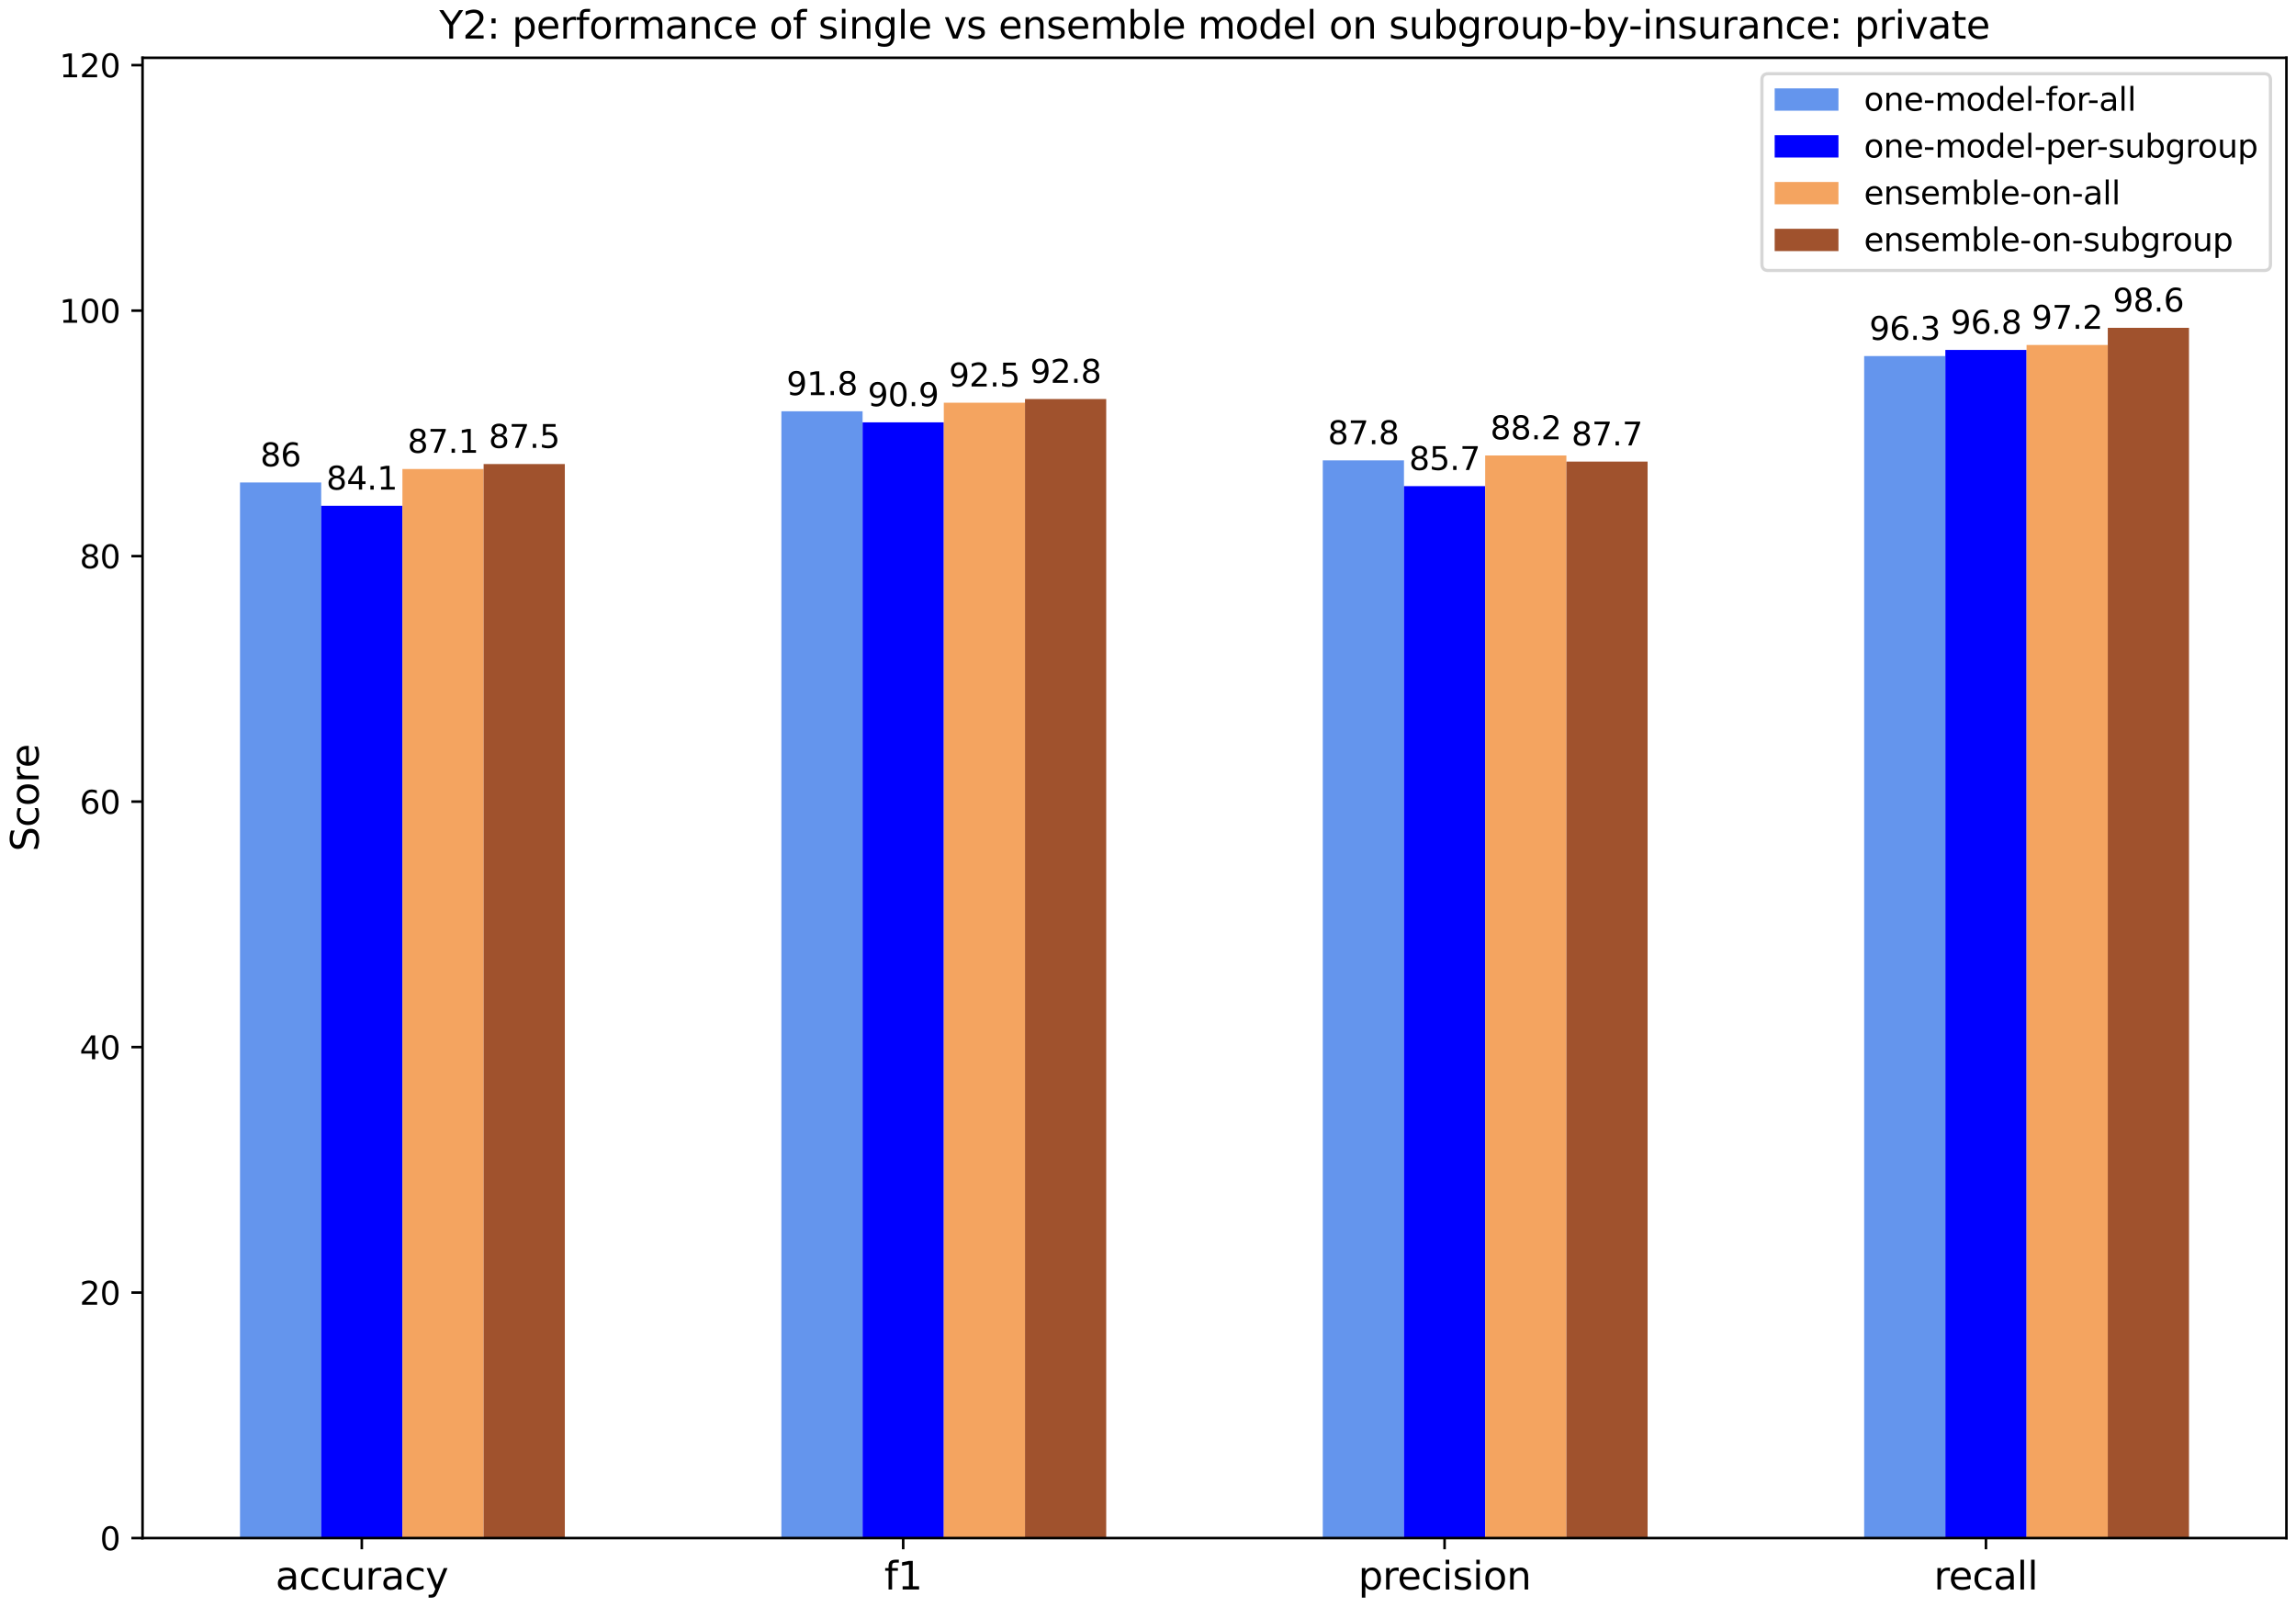 <?xml version="1.0" encoding="utf-8" standalone="no"?>
<!DOCTYPE svg PUBLIC "-//W3C//DTD SVG 1.1//EN"
  "http://www.w3.org/Graphics/SVG/1.1/DTD/svg11.dtd">
<svg xmlns:xlink="http://www.w3.org/1999/xlink" width="720pt" height="504pt" viewBox="0 0 720 504" xmlns="http://www.w3.org/2000/svg" version="1.1">
 <defs>
  <style type="text/css">*{stroke-linejoin: round; stroke-linecap: butt}</style>
 </defs>
 <g id="figure_1">
  <g id="patch_1">
   <path d="M 0 504 
L 720 504 
L 720 0 
L 0 0 
z
" style="fill: #ffffff"/>
  </g>
  <g id="axes_1">
   <g id="patch_2">
    <path d="M 44.701 482.386 
L 717 482.386 
L 717 18.118 
L 44.701 18.118 
z
" style="fill: #ffffff"/>
   </g>
   <g id="patch_3">
    <path d="M 75.261 482.386 
L 100.726 482.386 
L 100.726 151.316 
L 75.261 151.316 
z
" clip-path="url(#pd19c88e96c)" style="fill: #6495ed"/>
   </g>
   <g id="patch_4">
    <path d="M 245.033 482.386 
L 270.499 482.386 
L 270.499 128.988 
L 245.033 128.988 
z
" clip-path="url(#pd19c88e96c)" style="fill: #6495ed"/>
   </g>
   <g id="patch_5">
    <path d="M 414.805 482.386 
L 440.271 482.386 
L 440.271 144.387 
L 414.805 144.387 
z
" clip-path="url(#pd19c88e96c)" style="fill: #6495ed"/>
   </g>
   <g id="patch_6">
    <path d="M 584.577 482.386 
L 610.043 482.386 
L 610.043 111.665 
L 584.577 111.665 
z
" clip-path="url(#pd19c88e96c)" style="fill: #6495ed"/>
   </g>
   <g id="patch_7">
    <path d="M 100.726 482.386 
L 126.192 482.386 
L 126.192 158.631 
L 100.726 158.631 
z
" clip-path="url(#pd19c88e96c)" style="fill: #0000ff"/>
   </g>
   <g id="patch_8">
    <path d="M 270.499 482.386 
L 295.964 482.386 
L 295.964 132.453 
L 270.499 132.453 
z
" clip-path="url(#pd19c88e96c)" style="fill: #0000ff"/>
   </g>
   <g id="patch_9">
    <path d="M 440.271 482.386 
L 465.737 482.386 
L 465.737 152.471 
L 440.271 152.471 
z
" clip-path="url(#pd19c88e96c)" style="fill: #0000ff"/>
   </g>
   <g id="patch_10">
    <path d="M 610.043 482.386 
L 635.509 482.386 
L 635.509 109.74 
L 610.043 109.74 
z
" clip-path="url(#pd19c88e96c)" style="fill: #0000ff"/>
   </g>
   <g id="patch_11">
    <path d="M 126.192 482.386 
L 151.658 482.386 
L 151.658 147.082 
L 126.192 147.082 
z
" clip-path="url(#pd19c88e96c)" style="fill: #f4a460"/>
   </g>
   <g id="patch_12">
    <path d="M 295.964 482.386 
L 321.43 482.386 
L 321.43 126.293 
L 295.964 126.293 
z
" clip-path="url(#pd19c88e96c)" style="fill: #f4a460"/>
   </g>
   <g id="patch_13">
    <path d="M 465.737 482.386 
L 491.203 482.386 
L 491.203 142.847 
L 465.737 142.847 
z
" clip-path="url(#pd19c88e96c)" style="fill: #f4a460"/>
   </g>
   <g id="patch_14">
    <path d="M 635.509 482.386 
L 660.975 482.386 
L 660.975 108.2 
L 635.509 108.2 
z
" clip-path="url(#pd19c88e96c)" style="fill: #f4a460"/>
   </g>
   <g id="patch_15">
    <path d="M 151.658 482.386 
L 177.124 482.386 
L 177.124 145.542 
L 151.658 145.542 
z
" clip-path="url(#pd19c88e96c)" style="fill: #a0522d"/>
   </g>
   <g id="patch_16">
    <path d="M 321.43 482.386 
L 346.896 482.386 
L 346.896 125.139 
L 321.43 125.139 
z
" clip-path="url(#pd19c88e96c)" style="fill: #a0522d"/>
   </g>
   <g id="patch_17">
    <path d="M 491.203 482.386 
L 516.668 482.386 
L 516.668 144.772 
L 491.203 144.772 
z
" clip-path="url(#pd19c88e96c)" style="fill: #a0522d"/>
   </g>
   <g id="patch_18">
    <path d="M 660.975 482.386 
L 686.441 482.386 
L 686.441 102.811 
L 660.975 102.811 
z
" clip-path="url(#pd19c88e96c)" style="fill: #a0522d"/>
   </g>
   <g id="matplotlib.axis_1">
    <g id="xtick_1">
     <g id="line2d_1">
      <defs>
       <path id="mccd6553497" d="M 0 0 
L 0 3.5 
" style="stroke: #000000; stroke-width: 0.8"/>
      </defs>
      <g>
       <use xlink:href="#mccd6553497" x="113.459" y="482.386" style="stroke: #000000; stroke-width: 0.8"/>
      </g>
     </g>
     <g id="text_1">
      <!-- accuracy -->
      <g transform="translate(86.388 498.504)scale(0.12 -0.12)">
       <defs>
        <path id="DejaVuSans-61" d="M 2194 1759 
Q 1497 1759 1228 1600 
Q 959 1441 959 1056 
Q 959 750 1161 570 
Q 1363 391 1709 391 
Q 2188 391 2477 730 
Q 2766 1069 2766 1631 
L 2766 1759 
L 2194 1759 
z
M 3341 1997 
L 3341 0 
L 2766 0 
L 2766 531 
Q 2569 213 2275 61 
Q 1981 -91 1556 -91 
Q 1019 -91 701 211 
Q 384 513 384 1019 
Q 384 1609 779 1909 
Q 1175 2209 1959 2209 
L 2766 2209 
L 2766 2266 
Q 2766 2663 2505 2880 
Q 2244 3097 1772 3097 
Q 1472 3097 1187 3025 
Q 903 2953 641 2809 
L 641 3341 
Q 956 3463 1253 3523 
Q 1550 3584 1831 3584 
Q 2591 3584 2966 3190 
Q 3341 2797 3341 1997 
z
" transform="scale(0.016)"/>
        <path id="DejaVuSans-63" d="M 3122 3366 
L 3122 2828 
Q 2878 2963 2633 3030 
Q 2388 3097 2138 3097 
Q 1578 3097 1268 2742 
Q 959 2388 959 1747 
Q 959 1106 1268 751 
Q 1578 397 2138 397 
Q 2388 397 2633 464 
Q 2878 531 3122 666 
L 3122 134 
Q 2881 22 2623 -34 
Q 2366 -91 2075 -91 
Q 1284 -91 818 406 
Q 353 903 353 1747 
Q 353 2603 823 3093 
Q 1294 3584 2113 3584 
Q 2378 3584 2631 3529 
Q 2884 3475 3122 3366 
z
" transform="scale(0.016)"/>
        <path id="DejaVuSans-75" d="M 544 1381 
L 544 3500 
L 1119 3500 
L 1119 1403 
Q 1119 906 1312 657 
Q 1506 409 1894 409 
Q 2359 409 2629 706 
Q 2900 1003 2900 1516 
L 2900 3500 
L 3475 3500 
L 3475 0 
L 2900 0 
L 2900 538 
Q 2691 219 2414 64 
Q 2138 -91 1772 -91 
Q 1169 -91 856 284 
Q 544 659 544 1381 
z
M 1991 3584 
L 1991 3584 
z
" transform="scale(0.016)"/>
        <path id="DejaVuSans-72" d="M 2631 2963 
Q 2534 3019 2420 3045 
Q 2306 3072 2169 3072 
Q 1681 3072 1420 2755 
Q 1159 2438 1159 1844 
L 1159 0 
L 581 0 
L 581 3500 
L 1159 3500 
L 1159 2956 
Q 1341 3275 1631 3429 
Q 1922 3584 2338 3584 
Q 2397 3584 2469 3576 
Q 2541 3569 2628 3553 
L 2631 2963 
z
" transform="scale(0.016)"/>
        <path id="DejaVuSans-79" d="M 2059 -325 
Q 1816 -950 1584 -1140 
Q 1353 -1331 966 -1331 
L 506 -1331 
L 506 -850 
L 844 -850 
Q 1081 -850 1212 -737 
Q 1344 -625 1503 -206 
L 1606 56 
L 191 3500 
L 800 3500 
L 1894 763 
L 2988 3500 
L 3597 3500 
L 2059 -325 
z
" transform="scale(0.016)"/>
       </defs>
       <use xlink:href="#DejaVuSans-61"/>
       <use xlink:href="#DejaVuSans-63" x="61.279"/>
       <use xlink:href="#DejaVuSans-63" x="116.26"/>
       <use xlink:href="#DejaVuSans-75" x="171.24"/>
       <use xlink:href="#DejaVuSans-72" x="234.619"/>
       <use xlink:href="#DejaVuSans-61" x="275.732"/>
       <use xlink:href="#DejaVuSans-63" x="337.012"/>
       <use xlink:href="#DejaVuSans-79" x="391.992"/>
      </g>
     </g>
    </g>
    <g id="xtick_2">
     <g id="line2d_2">
      <g>
       <use xlink:href="#mccd6553497" x="283.232" y="482.386" style="stroke: #000000; stroke-width: 0.8"/>
      </g>
     </g>
     <g id="text_2">
      <!-- f1 -->
      <g transform="translate(277.302 498.504)scale(0.12 -0.12)">
       <defs>
        <path id="DejaVuSans-66" d="M 2375 4863 
L 2375 4384 
L 1825 4384 
Q 1516 4384 1395 4259 
Q 1275 4134 1275 3809 
L 1275 3500 
L 2222 3500 
L 2222 3053 
L 1275 3053 
L 1275 0 
L 697 0 
L 697 3053 
L 147 3053 
L 147 3500 
L 697 3500 
L 697 3744 
Q 697 4328 969 4595 
Q 1241 4863 1831 4863 
L 2375 4863 
z
" transform="scale(0.016)"/>
        <path id="DejaVuSans-31" d="M 794 531 
L 1825 531 
L 1825 4091 
L 703 3866 
L 703 4441 
L 1819 4666 
L 2450 4666 
L 2450 531 
L 3481 531 
L 3481 0 
L 794 0 
L 794 531 
z
" transform="scale(0.016)"/>
       </defs>
       <use xlink:href="#DejaVuSans-66"/>
       <use xlink:href="#DejaVuSans-31" x="35.205"/>
      </g>
     </g>
    </g>
    <g id="xtick_3">
     <g id="line2d_3">
      <g>
       <use xlink:href="#mccd6553497" x="453.004" y="482.386" style="stroke: #000000; stroke-width: 0.8"/>
      </g>
     </g>
     <g id="text_3">
      <!-- precision -->
      <g transform="translate(425.939 498.504)scale(0.12 -0.12)">
       <defs>
        <path id="DejaVuSans-70" d="M 1159 525 
L 1159 -1331 
L 581 -1331 
L 581 3500 
L 1159 3500 
L 1159 2969 
Q 1341 3281 1617 3432 
Q 1894 3584 2278 3584 
Q 2916 3584 3314 3078 
Q 3713 2572 3713 1747 
Q 3713 922 3314 415 
Q 2916 -91 2278 -91 
Q 1894 -91 1617 61 
Q 1341 213 1159 525 
z
M 3116 1747 
Q 3116 2381 2855 2742 
Q 2594 3103 2138 3103 
Q 1681 3103 1420 2742 
Q 1159 2381 1159 1747 
Q 1159 1113 1420 752 
Q 1681 391 2138 391 
Q 2594 391 2855 752 
Q 3116 1113 3116 1747 
z
" transform="scale(0.016)"/>
        <path id="DejaVuSans-65" d="M 3597 1894 
L 3597 1613 
L 953 1613 
Q 991 1019 1311 708 
Q 1631 397 2203 397 
Q 2534 397 2845 478 
Q 3156 559 3463 722 
L 3463 178 
Q 3153 47 2828 -22 
Q 2503 -91 2169 -91 
Q 1331 -91 842 396 
Q 353 884 353 1716 
Q 353 2575 817 3079 
Q 1281 3584 2069 3584 
Q 2775 3584 3186 3129 
Q 3597 2675 3597 1894 
z
M 3022 2063 
Q 3016 2534 2758 2815 
Q 2500 3097 2075 3097 
Q 1594 3097 1305 2825 
Q 1016 2553 972 2059 
L 3022 2063 
z
" transform="scale(0.016)"/>
        <path id="DejaVuSans-69" d="M 603 3500 
L 1178 3500 
L 1178 0 
L 603 0 
L 603 3500 
z
M 603 4863 
L 1178 4863 
L 1178 4134 
L 603 4134 
L 603 4863 
z
" transform="scale(0.016)"/>
        <path id="DejaVuSans-73" d="M 2834 3397 
L 2834 2853 
Q 2591 2978 2328 3040 
Q 2066 3103 1784 3103 
Q 1356 3103 1142 2972 
Q 928 2841 928 2578 
Q 928 2378 1081 2264 
Q 1234 2150 1697 2047 
L 1894 2003 
Q 2506 1872 2764 1633 
Q 3022 1394 3022 966 
Q 3022 478 2636 193 
Q 2250 -91 1575 -91 
Q 1294 -91 989 -36 
Q 684 19 347 128 
L 347 722 
Q 666 556 975 473 
Q 1284 391 1588 391 
Q 1994 391 2212 530 
Q 2431 669 2431 922 
Q 2431 1156 2273 1281 
Q 2116 1406 1581 1522 
L 1381 1569 
Q 847 1681 609 1914 
Q 372 2147 372 2553 
Q 372 3047 722 3315 
Q 1072 3584 1716 3584 
Q 2034 3584 2315 3537 
Q 2597 3491 2834 3397 
z
" transform="scale(0.016)"/>
        <path id="DejaVuSans-6f" d="M 1959 3097 
Q 1497 3097 1228 2736 
Q 959 2375 959 1747 
Q 959 1119 1226 758 
Q 1494 397 1959 397 
Q 2419 397 2687 759 
Q 2956 1122 2956 1747 
Q 2956 2369 2687 2733 
Q 2419 3097 1959 3097 
z
M 1959 3584 
Q 2709 3584 3137 3096 
Q 3566 2609 3566 1747 
Q 3566 888 3137 398 
Q 2709 -91 1959 -91 
Q 1206 -91 779 398 
Q 353 888 353 1747 
Q 353 2609 779 3096 
Q 1206 3584 1959 3584 
z
" transform="scale(0.016)"/>
        <path id="DejaVuSans-6e" d="M 3513 2113 
L 3513 0 
L 2938 0 
L 2938 2094 
Q 2938 2591 2744 2837 
Q 2550 3084 2163 3084 
Q 1697 3084 1428 2787 
Q 1159 2491 1159 1978 
L 1159 0 
L 581 0 
L 581 3500 
L 1159 3500 
L 1159 2956 
Q 1366 3272 1645 3428 
Q 1925 3584 2291 3584 
Q 2894 3584 3203 3211 
Q 3513 2838 3513 2113 
z
" transform="scale(0.016)"/>
       </defs>
       <use xlink:href="#DejaVuSans-70"/>
       <use xlink:href="#DejaVuSans-72" x="63.477"/>
       <use xlink:href="#DejaVuSans-65" x="102.34"/>
       <use xlink:href="#DejaVuSans-63" x="163.863"/>
       <use xlink:href="#DejaVuSans-69" x="218.844"/>
       <use xlink:href="#DejaVuSans-73" x="246.627"/>
       <use xlink:href="#DejaVuSans-69" x="298.727"/>
       <use xlink:href="#DejaVuSans-6f" x="326.51"/>
       <use xlink:href="#DejaVuSans-6e" x="387.691"/>
      </g>
     </g>
    </g>
    <g id="xtick_4">
     <g id="line2d_4">
      <g>
       <use xlink:href="#mccd6553497" x="622.776" y="482.386" style="stroke: #000000; stroke-width: 0.8"/>
      </g>
     </g>
     <g id="text_4">
      <!-- recall -->
      <g transform="translate(606.443 498.504)scale(0.12 -0.12)">
       <defs>
        <path id="DejaVuSans-6c" d="M 603 4863 
L 1178 4863 
L 1178 0 
L 603 0 
L 603 4863 
z
" transform="scale(0.016)"/>
       </defs>
       <use xlink:href="#DejaVuSans-72"/>
       <use xlink:href="#DejaVuSans-65" x="38.863"/>
       <use xlink:href="#DejaVuSans-63" x="100.387"/>
       <use xlink:href="#DejaVuSans-61" x="155.367"/>
       <use xlink:href="#DejaVuSans-6c" x="216.646"/>
       <use xlink:href="#DejaVuSans-6c" x="244.43"/>
      </g>
     </g>
    </g>
   </g>
   <g id="matplotlib.axis_2">
    <g id="ytick_1">
     <g id="line2d_5">
      <defs>
       <path id="m0570b6e862" d="M 0 0 
L -3.5 0 
" style="stroke: #000000; stroke-width: 0.8"/>
      </defs>
      <g>
       <use xlink:href="#m0570b6e862" x="44.701" y="482.386" style="stroke: #000000; stroke-width: 0.8"/>
      </g>
     </g>
     <g id="text_5">
      <!-- 0 -->
      <g transform="translate(31.339 486.185)scale(0.1 -0.1)">
       <defs>
        <path id="DejaVuSans-30" d="M 2034 4250 
Q 1547 4250 1301 3770 
Q 1056 3291 1056 2328 
Q 1056 1369 1301 889 
Q 1547 409 2034 409 
Q 2525 409 2770 889 
Q 3016 1369 3016 2328 
Q 3016 3291 2770 3770 
Q 2525 4250 2034 4250 
z
M 2034 4750 
Q 2819 4750 3233 4129 
Q 3647 3509 3647 2328 
Q 3647 1150 3233 529 
Q 2819 -91 2034 -91 
Q 1250 -91 836 529 
Q 422 1150 422 2328 
Q 422 3509 836 4129 
Q 1250 4750 2034 4750 
z
" transform="scale(0.016)"/>
       </defs>
       <use xlink:href="#DejaVuSans-30"/>
      </g>
     </g>
    </g>
    <g id="ytick_2">
     <g id="line2d_6">
      <g>
       <use xlink:href="#m0570b6e862" x="44.701" y="405.393" style="stroke: #000000; stroke-width: 0.8"/>
      </g>
     </g>
     <g id="text_6">
      <!-- 20 -->
      <g transform="translate(24.976 409.192)scale(0.1 -0.1)">
       <defs>
        <path id="DejaVuSans-32" d="M 1228 531 
L 3431 531 
L 3431 0 
L 469 0 
L 469 531 
Q 828 903 1448 1529 
Q 2069 2156 2228 2338 
Q 2531 2678 2651 2914 
Q 2772 3150 2772 3378 
Q 2772 3750 2511 3984 
Q 2250 4219 1831 4219 
Q 1534 4219 1204 4116 
Q 875 4013 500 3803 
L 500 4441 
Q 881 4594 1212 4672 
Q 1544 4750 1819 4750 
Q 2544 4750 2975 4387 
Q 3406 4025 3406 3419 
Q 3406 3131 3298 2873 
Q 3191 2616 2906 2266 
Q 2828 2175 2409 1742 
Q 1991 1309 1228 531 
z
" transform="scale(0.016)"/>
       </defs>
       <use xlink:href="#DejaVuSans-32"/>
       <use xlink:href="#DejaVuSans-30" x="63.623"/>
      </g>
     </g>
    </g>
    <g id="ytick_3">
     <g id="line2d_7">
      <g>
       <use xlink:href="#m0570b6e862" x="44.701" y="328.4" style="stroke: #000000; stroke-width: 0.8"/>
      </g>
     </g>
     <g id="text_7">
      <!-- 40 -->
      <g transform="translate(24.976 332.199)scale(0.1 -0.1)">
       <defs>
        <path id="DejaVuSans-34" d="M 2419 4116 
L 825 1625 
L 2419 1625 
L 2419 4116 
z
M 2253 4666 
L 3047 4666 
L 3047 1625 
L 3713 1625 
L 3713 1100 
L 3047 1100 
L 3047 0 
L 2419 0 
L 2419 1100 
L 313 1100 
L 313 1709 
L 2253 4666 
z
" transform="scale(0.016)"/>
       </defs>
       <use xlink:href="#DejaVuSans-34"/>
       <use xlink:href="#DejaVuSans-30" x="63.623"/>
      </g>
     </g>
    </g>
    <g id="ytick_4">
     <g id="line2d_8">
      <g>
       <use xlink:href="#m0570b6e862" x="44.701" y="251.407" style="stroke: #000000; stroke-width: 0.8"/>
      </g>
     </g>
     <g id="text_8">
      <!-- 60 -->
      <g transform="translate(24.976 255.206)scale(0.1 -0.1)">
       <defs>
        <path id="DejaVuSans-36" d="M 2113 2584 
Q 1688 2584 1439 2293 
Q 1191 2003 1191 1497 
Q 1191 994 1439 701 
Q 1688 409 2113 409 
Q 2538 409 2786 701 
Q 3034 994 3034 1497 
Q 3034 2003 2786 2293 
Q 2538 2584 2113 2584 
z
M 3366 4563 
L 3366 3988 
Q 3128 4100 2886 4159 
Q 2644 4219 2406 4219 
Q 1781 4219 1451 3797 
Q 1122 3375 1075 2522 
Q 1259 2794 1537 2939 
Q 1816 3084 2150 3084 
Q 2853 3084 3261 2657 
Q 3669 2231 3669 1497 
Q 3669 778 3244 343 
Q 2819 -91 2113 -91 
Q 1303 -91 875 529 
Q 447 1150 447 2328 
Q 447 3434 972 4092 
Q 1497 4750 2381 4750 
Q 2619 4750 2861 4703 
Q 3103 4656 3366 4563 
z
" transform="scale(0.016)"/>
       </defs>
       <use xlink:href="#DejaVuSans-36"/>
       <use xlink:href="#DejaVuSans-30" x="63.623"/>
      </g>
     </g>
    </g>
    <g id="ytick_5">
     <g id="line2d_9">
      <g>
       <use xlink:href="#m0570b6e862" x="44.701" y="174.414" style="stroke: #000000; stroke-width: 0.8"/>
      </g>
     </g>
     <g id="text_9">
      <!-- 80 -->
      <g transform="translate(24.976 178.213)scale(0.1 -0.1)">
       <defs>
        <path id="DejaVuSans-38" d="M 2034 2216 
Q 1584 2216 1326 1975 
Q 1069 1734 1069 1313 
Q 1069 891 1326 650 
Q 1584 409 2034 409 
Q 2484 409 2743 651 
Q 3003 894 3003 1313 
Q 3003 1734 2745 1975 
Q 2488 2216 2034 2216 
z
M 1403 2484 
Q 997 2584 770 2862 
Q 544 3141 544 3541 
Q 544 4100 942 4425 
Q 1341 4750 2034 4750 
Q 2731 4750 3128 4425 
Q 3525 4100 3525 3541 
Q 3525 3141 3298 2862 
Q 3072 2584 2669 2484 
Q 3125 2378 3379 2068 
Q 3634 1759 3634 1313 
Q 3634 634 3220 271 
Q 2806 -91 2034 -91 
Q 1263 -91 848 271 
Q 434 634 434 1313 
Q 434 1759 690 2068 
Q 947 2378 1403 2484 
z
M 1172 3481 
Q 1172 3119 1398 2916 
Q 1625 2713 2034 2713 
Q 2441 2713 2670 2916 
Q 2900 3119 2900 3481 
Q 2900 3844 2670 4047 
Q 2441 4250 2034 4250 
Q 1625 4250 1398 4047 
Q 1172 3844 1172 3481 
z
" transform="scale(0.016)"/>
       </defs>
       <use xlink:href="#DejaVuSans-38"/>
       <use xlink:href="#DejaVuSans-30" x="63.623"/>
      </g>
     </g>
    </g>
    <g id="ytick_6">
     <g id="line2d_10">
      <g>
       <use xlink:href="#m0570b6e862" x="44.701" y="97.421" style="stroke: #000000; stroke-width: 0.8"/>
      </g>
     </g>
     <g id="text_10">
      <!-- 100 -->
      <g transform="translate(18.614 101.22)scale(0.1 -0.1)">
       <use xlink:href="#DejaVuSans-31"/>
       <use xlink:href="#DejaVuSans-30" x="63.623"/>
       <use xlink:href="#DejaVuSans-30" x="127.246"/>
      </g>
     </g>
    </g>
    <g id="ytick_7">
     <g id="line2d_11">
      <g>
       <use xlink:href="#m0570b6e862" x="44.701" y="20.428" style="stroke: #000000; stroke-width: 0.8"/>
      </g>
     </g>
     <g id="text_11">
      <!-- 120 -->
      <g transform="translate(18.614 24.227)scale(0.1 -0.1)">
       <use xlink:href="#DejaVuSans-31"/>
       <use xlink:href="#DejaVuSans-32" x="63.623"/>
       <use xlink:href="#DejaVuSans-30" x="127.246"/>
      </g>
     </g>
    </g>
    <g id="text_12">
     <!-- Score -->
     <g transform="translate(12.118 267.055)rotate(-90)scale(0.12 -0.12)">
      <defs>
       <path id="DejaVuSans-53" d="M 3425 4513 
L 3425 3897 
Q 3066 4069 2747 4153 
Q 2428 4238 2131 4238 
Q 1616 4238 1336 4038 
Q 1056 3838 1056 3469 
Q 1056 3159 1242 3001 
Q 1428 2844 1947 2747 
L 2328 2669 
Q 3034 2534 3370 2195 
Q 3706 1856 3706 1288 
Q 3706 609 3251 259 
Q 2797 -91 1919 -91 
Q 1588 -91 1214 -16 
Q 841 59 441 206 
L 441 856 
Q 825 641 1194 531 
Q 1563 422 1919 422 
Q 2459 422 2753 634 
Q 3047 847 3047 1241 
Q 3047 1584 2836 1778 
Q 2625 1972 2144 2069 
L 1759 2144 
Q 1053 2284 737 2584 
Q 422 2884 422 3419 
Q 422 4038 858 4394 
Q 1294 4750 2059 4750 
Q 2388 4750 2728 4690 
Q 3069 4631 3425 4513 
z
" transform="scale(0.016)"/>
      </defs>
      <use xlink:href="#DejaVuSans-53"/>
      <use xlink:href="#DejaVuSans-63" x="63.477"/>
      <use xlink:href="#DejaVuSans-6f" x="118.457"/>
      <use xlink:href="#DejaVuSans-72" x="179.639"/>
      <use xlink:href="#DejaVuSans-65" x="218.502"/>
     </g>
    </g>
   </g>
   <g id="patch_19">
    <path d="M 44.701 482.386 
L 44.701 18.118 
" style="fill: none; stroke: #000000; stroke-width: 0.8; stroke-linejoin: miter; stroke-linecap: square"/>
   </g>
   <g id="patch_20">
    <path d="M 717 482.386 
L 717 18.118 
" style="fill: none; stroke: #000000; stroke-width: 0.8; stroke-linejoin: miter; stroke-linecap: square"/>
   </g>
   <g id="patch_21">
    <path d="M 44.701 482.386 
L 717 482.386 
" style="fill: none; stroke: #000000; stroke-width: 0.8; stroke-linejoin: miter; stroke-linecap: square"/>
   </g>
   <g id="patch_22">
    <path d="M 44.701 18.118 
L 717 18.118 
" style="fill: none; stroke: #000000; stroke-width: 0.8; stroke-linejoin: miter; stroke-linecap: square"/>
   </g>
   <g id="text_13">
    <!-- 86 -->
    <g transform="translate(81.631 146.237)scale(0.1 -0.1)">
     <use xlink:href="#DejaVuSans-38"/>
     <use xlink:href="#DejaVuSans-36" x="63.623"/>
    </g>
   </g>
   <g id="text_14">
    <!-- 91.8 -->
    <g transform="translate(246.633 123.909)scale(0.1 -0.1)">
     <defs>
      <path id="DejaVuSans-39" d="M 703 97 
L 703 672 
Q 941 559 1184 500 
Q 1428 441 1663 441 
Q 2288 441 2617 861 
Q 2947 1281 2994 2138 
Q 2813 1869 2534 1725 
Q 2256 1581 1919 1581 
Q 1219 1581 811 2004 
Q 403 2428 403 3163 
Q 403 3881 828 4315 
Q 1253 4750 1959 4750 
Q 2769 4750 3195 4129 
Q 3622 3509 3622 2328 
Q 3622 1225 3098 567 
Q 2575 -91 1691 -91 
Q 1453 -91 1209 -44 
Q 966 3 703 97 
z
M 1959 2075 
Q 2384 2075 2632 2365 
Q 2881 2656 2881 3163 
Q 2881 3666 2632 3958 
Q 2384 4250 1959 4250 
Q 1534 4250 1286 3958 
Q 1038 3666 1038 3163 
Q 1038 2656 1286 2365 
Q 1534 2075 1959 2075 
z
" transform="scale(0.016)"/>
      <path id="DejaVuSans-2e" d="M 684 794 
L 1344 794 
L 1344 0 
L 684 0 
L 684 794 
z
" transform="scale(0.016)"/>
     </defs>
     <use xlink:href="#DejaVuSans-39"/>
     <use xlink:href="#DejaVuSans-31" x="63.623"/>
     <use xlink:href="#DejaVuSans-2e" x="127.246"/>
     <use xlink:href="#DejaVuSans-38" x="159.033"/>
    </g>
   </g>
   <g id="text_15">
    <!-- 87.8 -->
    <g transform="translate(416.405 139.307)scale(0.1 -0.1)">
     <defs>
      <path id="DejaVuSans-37" d="M 525 4666 
L 3525 4666 
L 3525 4397 
L 1831 0 
L 1172 0 
L 2766 4134 
L 525 4134 
L 525 4666 
z
" transform="scale(0.016)"/>
     </defs>
     <use xlink:href="#DejaVuSans-38"/>
     <use xlink:href="#DejaVuSans-37" x="63.623"/>
     <use xlink:href="#DejaVuSans-2e" x="127.246"/>
     <use xlink:href="#DejaVuSans-38" x="159.033"/>
    </g>
   </g>
   <g id="text_16">
    <!-- 96.3 -->
    <g transform="translate(586.177 106.585)scale(0.1 -0.1)">
     <defs>
      <path id="DejaVuSans-33" d="M 2597 2516 
Q 3050 2419 3304 2112 
Q 3559 1806 3559 1356 
Q 3559 666 3084 287 
Q 2609 -91 1734 -91 
Q 1441 -91 1130 -33 
Q 819 25 488 141 
L 488 750 
Q 750 597 1062 519 
Q 1375 441 1716 441 
Q 2309 441 2620 675 
Q 2931 909 2931 1356 
Q 2931 1769 2642 2001 
Q 2353 2234 1838 2234 
L 1294 2234 
L 1294 2753 
L 1863 2753 
Q 2328 2753 2575 2939 
Q 2822 3125 2822 3475 
Q 2822 3834 2567 4026 
Q 2313 4219 1838 4219 
Q 1578 4219 1281 4162 
Q 984 4106 628 3988 
L 628 4550 
Q 988 4650 1302 4700 
Q 1616 4750 1894 4750 
Q 2613 4750 3031 4423 
Q 3450 4097 3450 3541 
Q 3450 3153 3228 2886 
Q 3006 2619 2597 2516 
z
" transform="scale(0.016)"/>
     </defs>
     <use xlink:href="#DejaVuSans-39"/>
     <use xlink:href="#DejaVuSans-36" x="63.623"/>
     <use xlink:href="#DejaVuSans-2e" x="127.246"/>
     <use xlink:href="#DejaVuSans-33" x="159.033"/>
    </g>
   </g>
   <g id="text_17">
    <!-- 84.1 -->
    <g transform="translate(102.326 153.551)scale(0.1 -0.1)">
     <use xlink:href="#DejaVuSans-38"/>
     <use xlink:href="#DejaVuSans-34" x="63.623"/>
     <use xlink:href="#DejaVuSans-2e" x="127.246"/>
     <use xlink:href="#DejaVuSans-31" x="159.033"/>
    </g>
   </g>
   <g id="text_18">
    <!-- 90.9 -->
    <g transform="translate(272.099 127.373)scale(0.1 -0.1)">
     <use xlink:href="#DejaVuSans-39"/>
     <use xlink:href="#DejaVuSans-30" x="63.623"/>
     <use xlink:href="#DejaVuSans-2e" x="127.246"/>
     <use xlink:href="#DejaVuSans-39" x="159.033"/>
    </g>
   </g>
   <g id="text_19">
    <!-- 85.7 -->
    <g transform="translate(441.871 147.391)scale(0.1 -0.1)">
     <defs>
      <path id="DejaVuSans-35" d="M 691 4666 
L 3169 4666 
L 3169 4134 
L 1269 4134 
L 1269 2991 
Q 1406 3038 1543 3061 
Q 1681 3084 1819 3084 
Q 2600 3084 3056 2656 
Q 3513 2228 3513 1497 
Q 3513 744 3044 326 
Q 2575 -91 1722 -91 
Q 1428 -91 1123 -41 
Q 819 9 494 109 
L 494 744 
Q 775 591 1075 516 
Q 1375 441 1709 441 
Q 2250 441 2565 725 
Q 2881 1009 2881 1497 
Q 2881 1984 2565 2268 
Q 2250 2553 1709 2553 
Q 1456 2553 1204 2497 
Q 953 2441 691 2322 
L 691 4666 
z
" transform="scale(0.016)"/>
     </defs>
     <use xlink:href="#DejaVuSans-38"/>
     <use xlink:href="#DejaVuSans-35" x="63.623"/>
     <use xlink:href="#DejaVuSans-2e" x="127.246"/>
     <use xlink:href="#DejaVuSans-37" x="159.033"/>
    </g>
   </g>
   <g id="text_20">
    <!-- 96.8 -->
    <g transform="translate(611.643 104.66)scale(0.1 -0.1)">
     <use xlink:href="#DejaVuSans-39"/>
     <use xlink:href="#DejaVuSans-36" x="63.623"/>
     <use xlink:href="#DejaVuSans-2e" x="127.246"/>
     <use xlink:href="#DejaVuSans-38" x="159.033"/>
    </g>
   </g>
   <g id="text_21">
    <!-- 87.1 -->
    <g transform="translate(127.792 142.002)scale(0.1 -0.1)">
     <use xlink:href="#DejaVuSans-38"/>
     <use xlink:href="#DejaVuSans-37" x="63.623"/>
     <use xlink:href="#DejaVuSans-2e" x="127.246"/>
     <use xlink:href="#DejaVuSans-31" x="159.033"/>
    </g>
   </g>
   <g id="text_22">
    <!-- 92.5 -->
    <g transform="translate(297.565 121.214)scale(0.1 -0.1)">
     <use xlink:href="#DejaVuSans-39"/>
     <use xlink:href="#DejaVuSans-32" x="63.623"/>
     <use xlink:href="#DejaVuSans-2e" x="127.246"/>
     <use xlink:href="#DejaVuSans-35" x="159.033"/>
    </g>
   </g>
   <g id="text_23">
    <!-- 88.2 -->
    <g transform="translate(467.337 137.767)scale(0.1 -0.1)">
     <use xlink:href="#DejaVuSans-38"/>
     <use xlink:href="#DejaVuSans-38" x="63.623"/>
     <use xlink:href="#DejaVuSans-2e" x="127.246"/>
     <use xlink:href="#DejaVuSans-32" x="159.033"/>
    </g>
   </g>
   <g id="text_24">
    <!-- 97.2 -->
    <g transform="translate(637.109 103.12)scale(0.1 -0.1)">
     <use xlink:href="#DejaVuSans-39"/>
     <use xlink:href="#DejaVuSans-37" x="63.623"/>
     <use xlink:href="#DejaVuSans-2e" x="127.246"/>
     <use xlink:href="#DejaVuSans-32" x="159.033"/>
    </g>
   </g>
   <g id="text_25">
    <!-- 87.5 -->
    <g transform="translate(153.258 140.462)scale(0.1 -0.1)">
     <use xlink:href="#DejaVuSans-38"/>
     <use xlink:href="#DejaVuSans-37" x="63.623"/>
     <use xlink:href="#DejaVuSans-2e" x="127.246"/>
     <use xlink:href="#DejaVuSans-35" x="159.033"/>
    </g>
   </g>
   <g id="text_26">
    <!-- 92.8 -->
    <g transform="translate(323.03 120.059)scale(0.1 -0.1)">
     <use xlink:href="#DejaVuSans-39"/>
     <use xlink:href="#DejaVuSans-32" x="63.623"/>
     <use xlink:href="#DejaVuSans-2e" x="127.246"/>
     <use xlink:href="#DejaVuSans-38" x="159.033"/>
    </g>
   </g>
   <g id="text_27">
    <!-- 87.7 -->
    <g transform="translate(492.803 139.692)scale(0.1 -0.1)">
     <use xlink:href="#DejaVuSans-38"/>
     <use xlink:href="#DejaVuSans-37" x="63.623"/>
     <use xlink:href="#DejaVuSans-2e" x="127.246"/>
     <use xlink:href="#DejaVuSans-37" x="159.033"/>
    </g>
   </g>
   <g id="text_28">
    <!-- 98.6 -->
    <g transform="translate(662.575 97.731)scale(0.1 -0.1)">
     <use xlink:href="#DejaVuSans-39"/>
     <use xlink:href="#DejaVuSans-38" x="63.623"/>
     <use xlink:href="#DejaVuSans-2e" x="127.246"/>
     <use xlink:href="#DejaVuSans-36" x="159.033"/>
    </g>
   </g>
   <g id="text_29">
    <!-- Y2: performance of single vs ensemble model on subgroup-by-insurance: private -->
    <g transform="translate(137.738 12.118)scale(0.12 -0.12)">
     <defs>
      <path id="DejaVuSans-59" d="M -13 4666 
L 666 4666 
L 1959 2747 
L 3244 4666 
L 3922 4666 
L 2272 2222 
L 2272 0 
L 1638 0 
L 1638 2222 
L -13 4666 
z
" transform="scale(0.016)"/>
      <path id="DejaVuSans-3a" d="M 750 794 
L 1409 794 
L 1409 0 
L 750 0 
L 750 794 
z
M 750 3309 
L 1409 3309 
L 1409 2516 
L 750 2516 
L 750 3309 
z
" transform="scale(0.016)"/>
      <path id="DejaVuSans-20" transform="scale(0.016)"/>
      <path id="DejaVuSans-6d" d="M 3328 2828 
Q 3544 3216 3844 3400 
Q 4144 3584 4550 3584 
Q 5097 3584 5394 3201 
Q 5691 2819 5691 2113 
L 5691 0 
L 5113 0 
L 5113 2094 
Q 5113 2597 4934 2840 
Q 4756 3084 4391 3084 
Q 3944 3084 3684 2787 
Q 3425 2491 3425 1978 
L 3425 0 
L 2847 0 
L 2847 2094 
Q 2847 2600 2669 2842 
Q 2491 3084 2119 3084 
Q 1678 3084 1418 2786 
Q 1159 2488 1159 1978 
L 1159 0 
L 581 0 
L 581 3500 
L 1159 3500 
L 1159 2956 
Q 1356 3278 1631 3431 
Q 1906 3584 2284 3584 
Q 2666 3584 2933 3390 
Q 3200 3197 3328 2828 
z
" transform="scale(0.016)"/>
      <path id="DejaVuSans-67" d="M 2906 1791 
Q 2906 2416 2648 2759 
Q 2391 3103 1925 3103 
Q 1463 3103 1205 2759 
Q 947 2416 947 1791 
Q 947 1169 1205 825 
Q 1463 481 1925 481 
Q 2391 481 2648 825 
Q 2906 1169 2906 1791 
z
M 3481 434 
Q 3481 -459 3084 -895 
Q 2688 -1331 1869 -1331 
Q 1566 -1331 1297 -1286 
Q 1028 -1241 775 -1147 
L 775 -588 
Q 1028 -725 1275 -790 
Q 1522 -856 1778 -856 
Q 2344 -856 2625 -561 
Q 2906 -266 2906 331 
L 2906 616 
Q 2728 306 2450 153 
Q 2172 0 1784 0 
Q 1141 0 747 490 
Q 353 981 353 1791 
Q 353 2603 747 3093 
Q 1141 3584 1784 3584 
Q 2172 3584 2450 3431 
Q 2728 3278 2906 2969 
L 2906 3500 
L 3481 3500 
L 3481 434 
z
" transform="scale(0.016)"/>
      <path id="DejaVuSans-76" d="M 191 3500 
L 800 3500 
L 1894 563 
L 2988 3500 
L 3597 3500 
L 2284 0 
L 1503 0 
L 191 3500 
z
" transform="scale(0.016)"/>
      <path id="DejaVuSans-62" d="M 3116 1747 
Q 3116 2381 2855 2742 
Q 2594 3103 2138 3103 
Q 1681 3103 1420 2742 
Q 1159 2381 1159 1747 
Q 1159 1113 1420 752 
Q 1681 391 2138 391 
Q 2594 391 2855 752 
Q 3116 1113 3116 1747 
z
M 1159 2969 
Q 1341 3281 1617 3432 
Q 1894 3584 2278 3584 
Q 2916 3584 3314 3078 
Q 3713 2572 3713 1747 
Q 3713 922 3314 415 
Q 2916 -91 2278 -91 
Q 1894 -91 1617 61 
Q 1341 213 1159 525 
L 1159 0 
L 581 0 
L 581 4863 
L 1159 4863 
L 1159 2969 
z
" transform="scale(0.016)"/>
      <path id="DejaVuSans-64" d="M 2906 2969 
L 2906 4863 
L 3481 4863 
L 3481 0 
L 2906 0 
L 2906 525 
Q 2725 213 2448 61 
Q 2172 -91 1784 -91 
Q 1150 -91 751 415 
Q 353 922 353 1747 
Q 353 2572 751 3078 
Q 1150 3584 1784 3584 
Q 2172 3584 2448 3432 
Q 2725 3281 2906 2969 
z
M 947 1747 
Q 947 1113 1208 752 
Q 1469 391 1925 391 
Q 2381 391 2643 752 
Q 2906 1113 2906 1747 
Q 2906 2381 2643 2742 
Q 2381 3103 1925 3103 
Q 1469 3103 1208 2742 
Q 947 2381 947 1747 
z
" transform="scale(0.016)"/>
      <path id="DejaVuSans-2d" d="M 313 2009 
L 1997 2009 
L 1997 1497 
L 313 1497 
L 313 2009 
z
" transform="scale(0.016)"/>
      <path id="DejaVuSans-74" d="M 1172 4494 
L 1172 3500 
L 2356 3500 
L 2356 3053 
L 1172 3053 
L 1172 1153 
Q 1172 725 1289 603 
Q 1406 481 1766 481 
L 2356 481 
L 2356 0 
L 1766 0 
Q 1100 0 847 248 
Q 594 497 594 1153 
L 594 3053 
L 172 3053 
L 172 3500 
L 594 3500 
L 594 4494 
L 1172 4494 
z
" transform="scale(0.016)"/>
     </defs>
     <use xlink:href="#DejaVuSans-59"/>
     <use xlink:href="#DejaVuSans-32" x="61.084"/>
     <use xlink:href="#DejaVuSans-3a" x="124.707"/>
     <use xlink:href="#DejaVuSans-20" x="158.398"/>
     <use xlink:href="#DejaVuSans-70" x="190.186"/>
     <use xlink:href="#DejaVuSans-65" x="253.662"/>
     <use xlink:href="#DejaVuSans-72" x="315.186"/>
     <use xlink:href="#DejaVuSans-66" x="356.299"/>
     <use xlink:href="#DejaVuSans-6f" x="391.504"/>
     <use xlink:href="#DejaVuSans-72" x="452.686"/>
     <use xlink:href="#DejaVuSans-6d" x="492.049"/>
     <use xlink:href="#DejaVuSans-61" x="589.461"/>
     <use xlink:href="#DejaVuSans-6e" x="650.74"/>
     <use xlink:href="#DejaVuSans-63" x="714.119"/>
     <use xlink:href="#DejaVuSans-65" x="769.1"/>
     <use xlink:href="#DejaVuSans-20" x="830.623"/>
     <use xlink:href="#DejaVuSans-6f" x="862.41"/>
     <use xlink:href="#DejaVuSans-66" x="923.592"/>
     <use xlink:href="#DejaVuSans-20" x="958.797"/>
     <use xlink:href="#DejaVuSans-73" x="990.584"/>
     <use xlink:href="#DejaVuSans-69" x="1042.684"/>
     <use xlink:href="#DejaVuSans-6e" x="1070.467"/>
     <use xlink:href="#DejaVuSans-67" x="1133.846"/>
     <use xlink:href="#DejaVuSans-6c" x="1197.322"/>
     <use xlink:href="#DejaVuSans-65" x="1225.105"/>
     <use xlink:href="#DejaVuSans-20" x="1286.629"/>
     <use xlink:href="#DejaVuSans-76" x="1318.416"/>
     <use xlink:href="#DejaVuSans-73" x="1377.596"/>
     <use xlink:href="#DejaVuSans-20" x="1429.695"/>
     <use xlink:href="#DejaVuSans-65" x="1461.482"/>
     <use xlink:href="#DejaVuSans-6e" x="1523.006"/>
     <use xlink:href="#DejaVuSans-73" x="1586.385"/>
     <use xlink:href="#DejaVuSans-65" x="1638.484"/>
     <use xlink:href="#DejaVuSans-6d" x="1700.008"/>
     <use xlink:href="#DejaVuSans-62" x="1797.42"/>
     <use xlink:href="#DejaVuSans-6c" x="1860.896"/>
     <use xlink:href="#DejaVuSans-65" x="1888.68"/>
     <use xlink:href="#DejaVuSans-20" x="1950.203"/>
     <use xlink:href="#DejaVuSans-6d" x="1981.99"/>
     <use xlink:href="#DejaVuSans-6f" x="2079.402"/>
     <use xlink:href="#DejaVuSans-64" x="2140.584"/>
     <use xlink:href="#DejaVuSans-65" x="2204.061"/>
     <use xlink:href="#DejaVuSans-6c" x="2265.584"/>
     <use xlink:href="#DejaVuSans-20" x="2293.367"/>
     <use xlink:href="#DejaVuSans-6f" x="2325.154"/>
     <use xlink:href="#DejaVuSans-6e" x="2386.336"/>
     <use xlink:href="#DejaVuSans-20" x="2449.715"/>
     <use xlink:href="#DejaVuSans-73" x="2481.502"/>
     <use xlink:href="#DejaVuSans-75" x="2533.602"/>
     <use xlink:href="#DejaVuSans-62" x="2596.98"/>
     <use xlink:href="#DejaVuSans-67" x="2660.457"/>
     <use xlink:href="#DejaVuSans-72" x="2723.934"/>
     <use xlink:href="#DejaVuSans-6f" x="2762.797"/>
     <use xlink:href="#DejaVuSans-75" x="2823.979"/>
     <use xlink:href="#DejaVuSans-70" x="2887.357"/>
     <use xlink:href="#DejaVuSans-2d" x="2950.834"/>
     <use xlink:href="#DejaVuSans-62" x="2986.918"/>
     <use xlink:href="#DejaVuSans-79" x="3050.395"/>
     <use xlink:href="#DejaVuSans-2d" x="3107.824"/>
     <use xlink:href="#DejaVuSans-69" x="3143.908"/>
     <use xlink:href="#DejaVuSans-6e" x="3171.691"/>
     <use xlink:href="#DejaVuSans-73" x="3235.07"/>
     <use xlink:href="#DejaVuSans-75" x="3287.17"/>
     <use xlink:href="#DejaVuSans-72" x="3350.549"/>
     <use xlink:href="#DejaVuSans-61" x="3391.662"/>
     <use xlink:href="#DejaVuSans-6e" x="3452.941"/>
     <use xlink:href="#DejaVuSans-63" x="3516.32"/>
     <use xlink:href="#DejaVuSans-65" x="3571.301"/>
     <use xlink:href="#DejaVuSans-3a" x="3632.824"/>
     <use xlink:href="#DejaVuSans-20" x="3666.516"/>
     <use xlink:href="#DejaVuSans-70" x="3698.303"/>
     <use xlink:href="#DejaVuSans-72" x="3761.779"/>
     <use xlink:href="#DejaVuSans-69" x="3802.893"/>
     <use xlink:href="#DejaVuSans-76" x="3830.676"/>
     <use xlink:href="#DejaVuSans-61" x="3889.855"/>
     <use xlink:href="#DejaVuSans-74" x="3951.135"/>
     <use xlink:href="#DejaVuSans-65" x="3990.344"/>
    </g>
   </g>
   <g id="legend_1">
    <g id="patch_23">
     <path d="M 554.519 84.831 
L 710 84.831 
Q 712 84.831 712 82.831 
L 712 25.118 
Q 712 23.118 710 23.118 
L 554.519 23.118 
Q 552.519 23.118 552.519 25.118 
L 552.519 82.831 
Q 552.519 84.831 554.519 84.831 
z
" style="fill: #ffffff; opacity: 0.8; stroke: #cccccc; stroke-linejoin: miter"/>
    </g>
    <g id="patch_24">
     <path d="M 556.519 34.717 
L 576.519 34.717 
L 576.519 27.717 
L 556.519 27.717 
z
" style="fill: #6495ed"/>
    </g>
    <g id="text_30">
     <!-- one-model-for-all -->
     <g transform="translate(584.519 34.717)scale(0.1 -0.1)">
      <use xlink:href="#DejaVuSans-6f"/>
      <use xlink:href="#DejaVuSans-6e" x="61.182"/>
      <use xlink:href="#DejaVuSans-65" x="124.561"/>
      <use xlink:href="#DejaVuSans-2d" x="186.084"/>
      <use xlink:href="#DejaVuSans-6d" x="222.168"/>
      <use xlink:href="#DejaVuSans-6f" x="319.58"/>
      <use xlink:href="#DejaVuSans-64" x="380.762"/>
      <use xlink:href="#DejaVuSans-65" x="444.238"/>
      <use xlink:href="#DejaVuSans-6c" x="505.762"/>
      <use xlink:href="#DejaVuSans-2d" x="533.545"/>
      <use xlink:href="#DejaVuSans-66" x="569.629"/>
      <use xlink:href="#DejaVuSans-6f" x="604.834"/>
      <use xlink:href="#DejaVuSans-72" x="666.016"/>
      <use xlink:href="#DejaVuSans-2d" x="700.754"/>
      <use xlink:href="#DejaVuSans-61" x="736.838"/>
      <use xlink:href="#DejaVuSans-6c" x="798.117"/>
      <use xlink:href="#DejaVuSans-6c" x="825.9"/>
     </g>
    </g>
    <g id="patch_25">
     <path d="M 556.519 49.395 
L 576.519 49.395 
L 576.519 42.395 
L 556.519 42.395 
z
" style="fill: #0000ff"/>
    </g>
    <g id="text_31">
     <!-- one-model-per-subgroup -->
     <g transform="translate(584.519 49.395)scale(0.1 -0.1)">
      <use xlink:href="#DejaVuSans-6f"/>
      <use xlink:href="#DejaVuSans-6e" x="61.182"/>
      <use xlink:href="#DejaVuSans-65" x="124.561"/>
      <use xlink:href="#DejaVuSans-2d" x="186.084"/>
      <use xlink:href="#DejaVuSans-6d" x="222.168"/>
      <use xlink:href="#DejaVuSans-6f" x="319.58"/>
      <use xlink:href="#DejaVuSans-64" x="380.762"/>
      <use xlink:href="#DejaVuSans-65" x="444.238"/>
      <use xlink:href="#DejaVuSans-6c" x="505.762"/>
      <use xlink:href="#DejaVuSans-2d" x="533.545"/>
      <use xlink:href="#DejaVuSans-70" x="569.629"/>
      <use xlink:href="#DejaVuSans-65" x="633.105"/>
      <use xlink:href="#DejaVuSans-72" x="694.629"/>
      <use xlink:href="#DejaVuSans-2d" x="729.367"/>
      <use xlink:href="#DejaVuSans-73" x="765.451"/>
      <use xlink:href="#DejaVuSans-75" x="817.551"/>
      <use xlink:href="#DejaVuSans-62" x="880.93"/>
      <use xlink:href="#DejaVuSans-67" x="944.406"/>
      <use xlink:href="#DejaVuSans-72" x="1007.883"/>
      <use xlink:href="#DejaVuSans-6f" x="1046.746"/>
      <use xlink:href="#DejaVuSans-75" x="1107.928"/>
      <use xlink:href="#DejaVuSans-70" x="1171.307"/>
     </g>
    </g>
    <g id="patch_26">
     <path d="M 556.519 64.073 
L 576.519 64.073 
L 576.519 57.073 
L 556.519 57.073 
z
" style="fill: #f4a460"/>
    </g>
    <g id="text_32">
     <!-- ensemble-on-all -->
     <g transform="translate(584.519 64.073)scale(0.1 -0.1)">
      <use xlink:href="#DejaVuSans-65"/>
      <use xlink:href="#DejaVuSans-6e" x="61.523"/>
      <use xlink:href="#DejaVuSans-73" x="124.902"/>
      <use xlink:href="#DejaVuSans-65" x="177.002"/>
      <use xlink:href="#DejaVuSans-6d" x="238.525"/>
      <use xlink:href="#DejaVuSans-62" x="335.938"/>
      <use xlink:href="#DejaVuSans-6c" x="399.414"/>
      <use xlink:href="#DejaVuSans-65" x="427.197"/>
      <use xlink:href="#DejaVuSans-2d" x="488.721"/>
      <use xlink:href="#DejaVuSans-6f" x="526.68"/>
      <use xlink:href="#DejaVuSans-6e" x="587.861"/>
      <use xlink:href="#DejaVuSans-2d" x="651.24"/>
      <use xlink:href="#DejaVuSans-61" x="687.324"/>
      <use xlink:href="#DejaVuSans-6c" x="748.604"/>
      <use xlink:href="#DejaVuSans-6c" x="776.387"/>
     </g>
    </g>
    <g id="patch_27">
     <path d="M 556.519 78.751 
L 576.519 78.751 
L 576.519 71.751 
L 556.519 71.751 
z
" style="fill: #a0522d"/>
    </g>
    <g id="text_33">
     <!-- ensemble-on-subgroup -->
     <g transform="translate(584.519 78.751)scale(0.1 -0.1)">
      <use xlink:href="#DejaVuSans-65"/>
      <use xlink:href="#DejaVuSans-6e" x="61.523"/>
      <use xlink:href="#DejaVuSans-73" x="124.902"/>
      <use xlink:href="#DejaVuSans-65" x="177.002"/>
      <use xlink:href="#DejaVuSans-6d" x="238.525"/>
      <use xlink:href="#DejaVuSans-62" x="335.938"/>
      <use xlink:href="#DejaVuSans-6c" x="399.414"/>
      <use xlink:href="#DejaVuSans-65" x="427.197"/>
      <use xlink:href="#DejaVuSans-2d" x="488.721"/>
      <use xlink:href="#DejaVuSans-6f" x="526.68"/>
      <use xlink:href="#DejaVuSans-6e" x="587.861"/>
      <use xlink:href="#DejaVuSans-2d" x="651.24"/>
      <use xlink:href="#DejaVuSans-73" x="687.324"/>
      <use xlink:href="#DejaVuSans-75" x="739.424"/>
      <use xlink:href="#DejaVuSans-62" x="802.803"/>
      <use xlink:href="#DejaVuSans-67" x="866.279"/>
      <use xlink:href="#DejaVuSans-72" x="929.756"/>
      <use xlink:href="#DejaVuSans-6f" x="968.619"/>
      <use xlink:href="#DejaVuSans-75" x="1029.801"/>
      <use xlink:href="#DejaVuSans-70" x="1093.18"/>
     </g>
    </g>
   </g>
  </g>
 </g>
 <defs>
  <clipPath id="pd19c88e96c">
   <rect x="44.701" y="18.118" width="672.298" height="464.268"/>
  </clipPath>
 </defs>
</svg>
